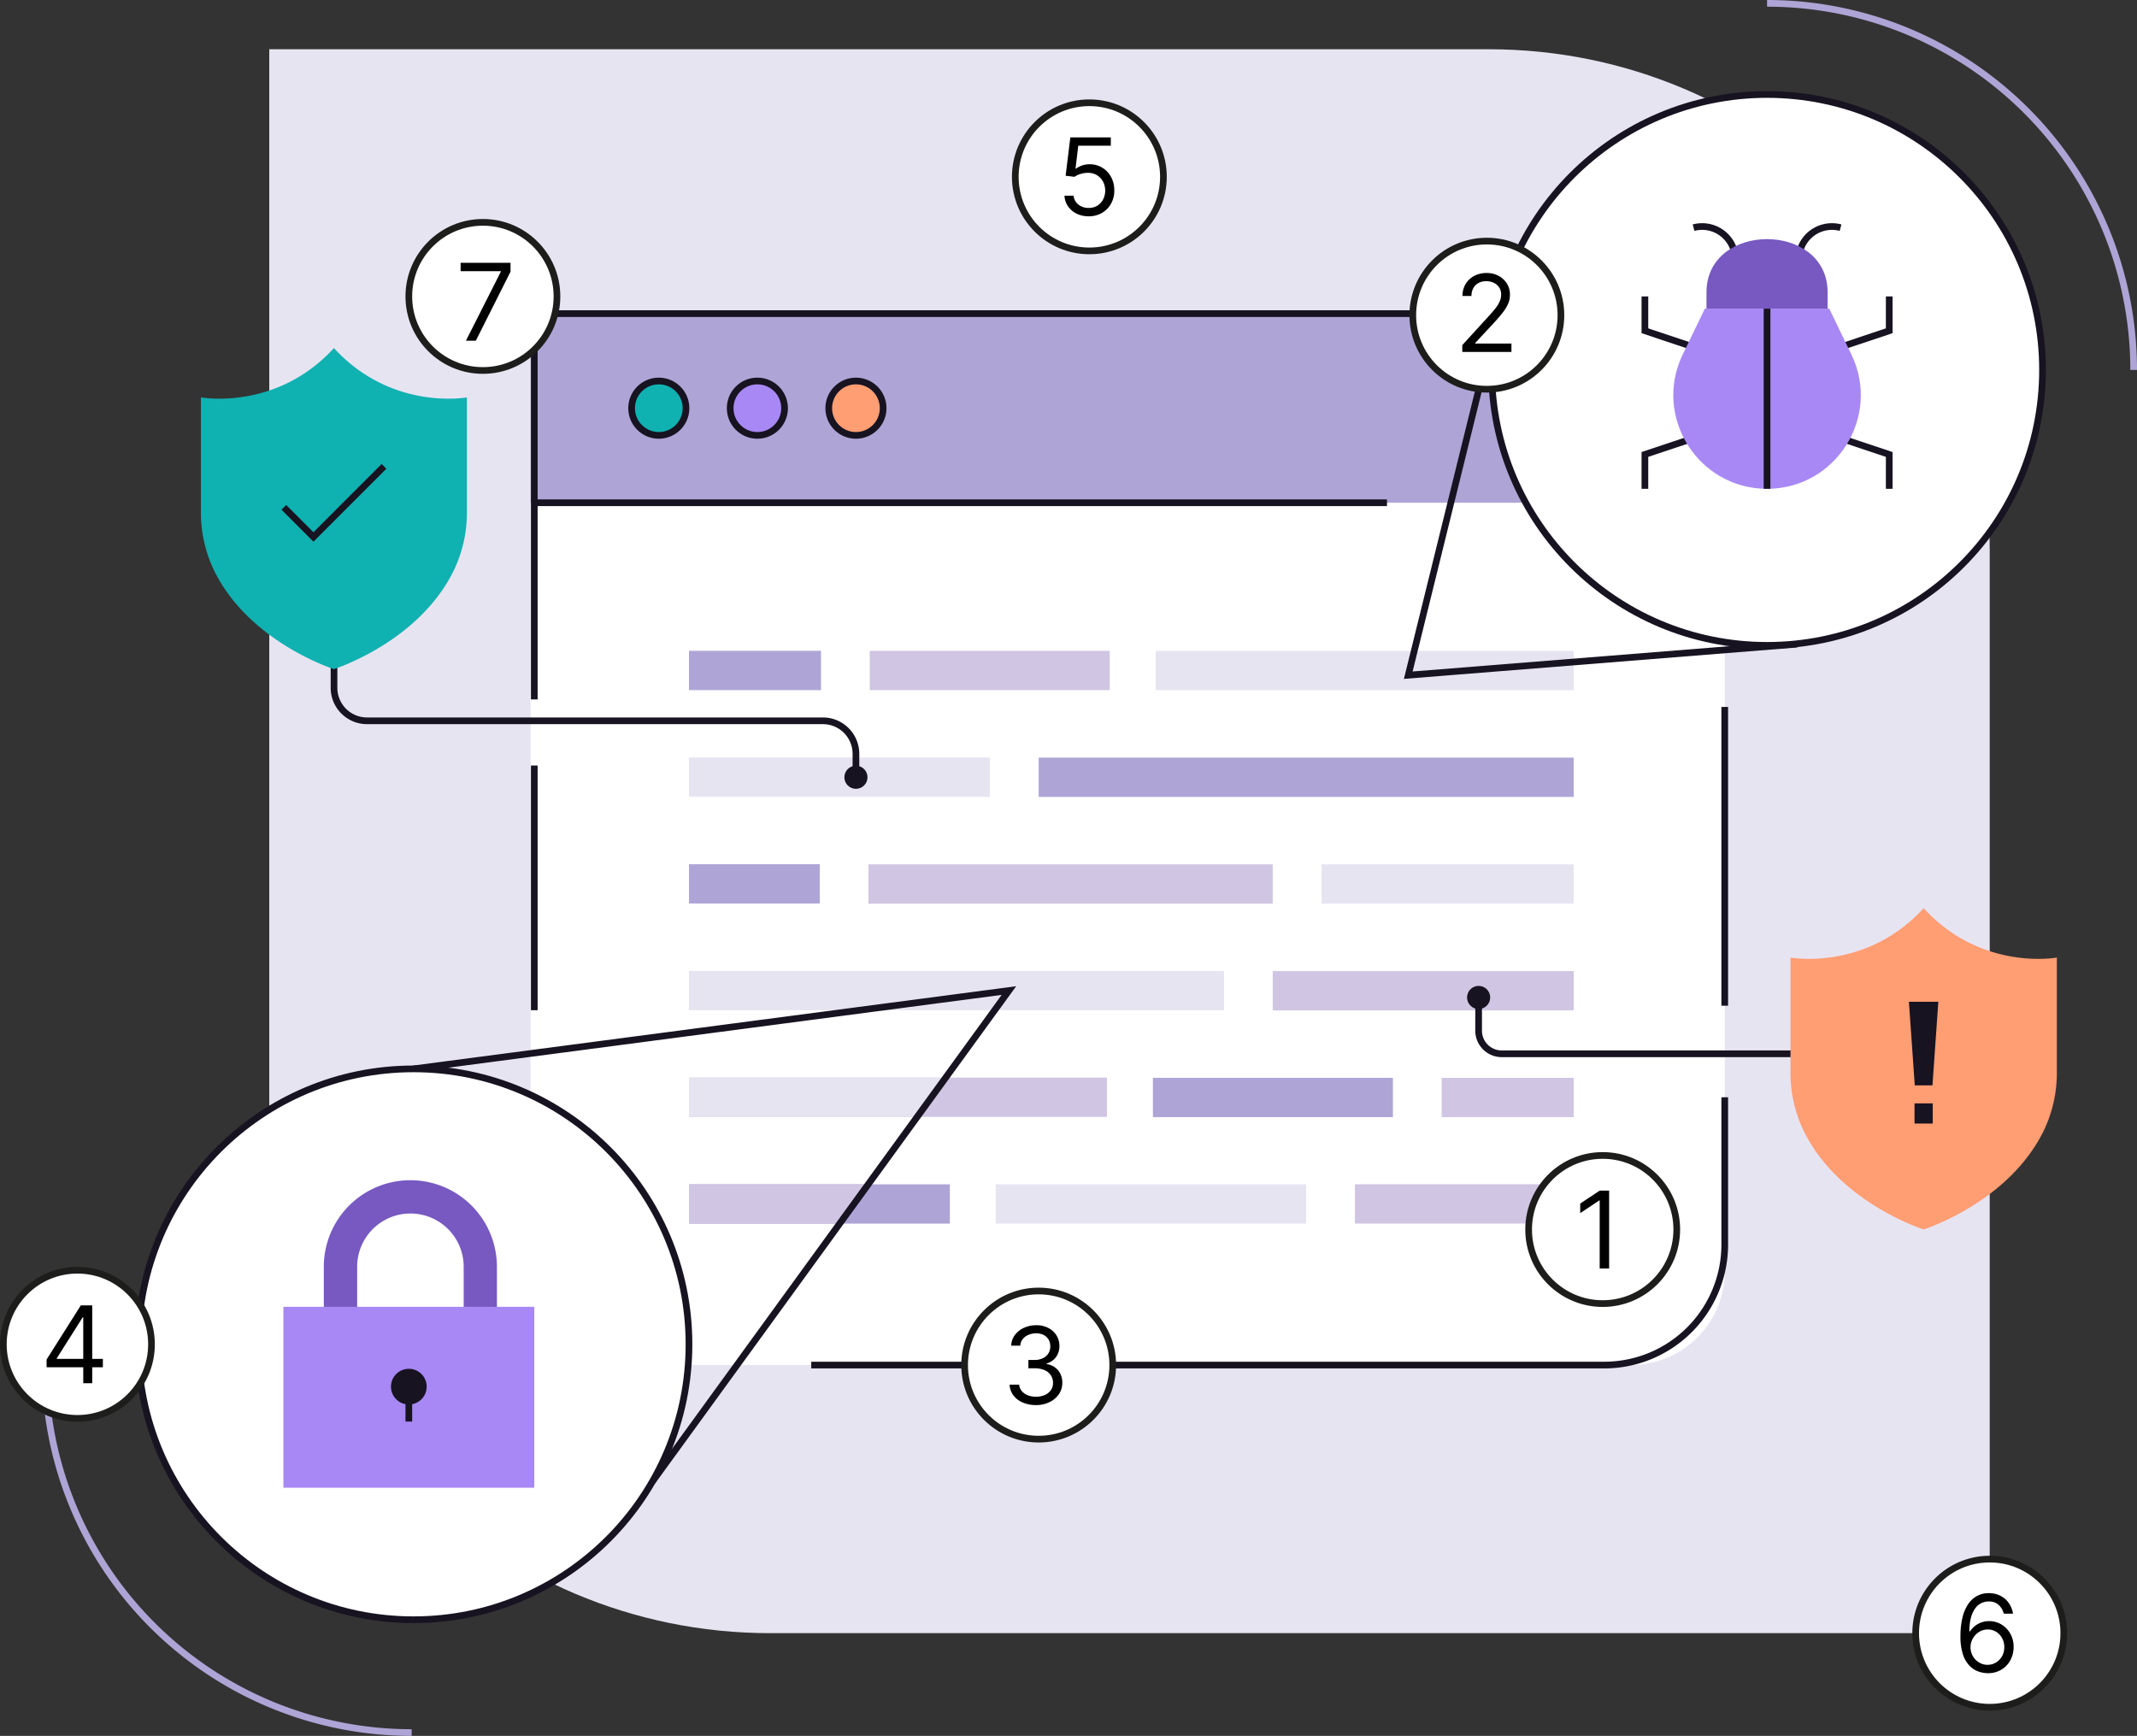 <svg xmlns="http://www.w3.org/2000/svg" viewBox="0 0 1003.14 814.9"><rect x="0" y="0" width="1003.14" height="814.9" fill="#333333" stroke="none"/><defs><style>.cls-1{fill:#e7e4f2}.cls-14,.cls-2{fill:#fff}.cls-3{fill:#aea5d6}.cls-4{fill:#10b1b1}.cls-5{fill:#a888f4}.cls-6{fill:#ff9d73}.cls-7,.cls-9{fill:none}.cls-12,.cls-13,.cls-7{stroke:#171321}.cls-12,.cls-13,.cls-14,.cls-7,.cls-9{stroke-miterlimit:10}.cls-12,.cls-14,.cls-7,.cls-9{stroke-width:3.14px}.cls-8{fill:#d0c5e2}.cls-9{stroke:#aea5d6}.cls-10{fill:#7759c1}.cls-12,.cls-13{fill:#171321}.cls-13{stroke-width:3.3px}.cls-14{stroke:#1d1d1b}</style></defs><g id="Layer_2" data-name="Layer 2"><g id="LOGO"><path class="cls-1" d="M934 766.68H361.61c-129.91 0-235.21-105.31-235.21-235.21V23.12h572.4c129.9 0 235.2 105.31 235.2 235.21Z"/><path class="cls-2" d="M250.8 236.01h558.05v352.61H250.8z"/><path class="cls-2" d="M249.08 236h560.54v360.77a44 44 0 0 1-44 44H249.08V236Z"/><path class="cls-3" d="M249.08 147.23h562.24V236H249.08z"/><circle class="cls-4" cx="309.25" cy="191.62" r="12.77"/><circle class="cls-5" cx="355.52" cy="191.62" r="12.77"/><circle class="cls-6" cx="401.79" cy="191.62" r="12.77"/><path class="cls-7" d="M250.8 328.33v-181.1h433.27M250.8 474.24V359.36M809.62 515.1v69.15a56.56 56.56 0 0 1-56.56 56.57H380.81M809.62 331.86v140.25"/><circle class="cls-7" cx="309.25" cy="191.62" r="12.77"/><circle class="cls-7" cx="355.52" cy="191.62" r="12.77"/><circle class="cls-7" cx="401.79" cy="191.62" r="12.77"/><path class="cls-7" d="M250.8 236.01h400.27"/><path class="cls-8" d="M597.44 455.87h141.28v18.45H597.44z"/><path class="cls-1" d="M323.41 455.79h251.15v18.45H323.41z"/><path class="cls-1" transform="rotate(180 394.05 364.84)" d="M323.41 355.61h141.28v18.45H323.41z"/><path class="cls-3" transform="rotate(180 613.145 364.88)" d="M487.57 355.65h251.15v18.45H487.57z"/><path class="cls-3" transform="rotate(180 354.11 414.925)" d="M323.41 405.7h61.39v18.45h-61.39z"/><path class="cls-1" transform="rotate(180 679.52 414.985)" d="M620.32 405.76h118.4v18.45h-118.4z"/><path class="cls-8" transform="rotate(180 502.56 414.985)" d="M407.68 405.76h189.76v18.45H407.68z"/><path class="cls-8" d="M408.27 305.54h112.67v18.45H408.27z"/><path class="cls-1" d="M542.51 305.54h196.21v18.45H542.51z"/><path class="cls-3" d="M323.41 305.52h61.98v18.45h-61.98z"/><path class="cls-3" transform="rotate(-180 597.53 515.205)" d="M541.2 505.98h112.67v18.45H541.2z"/><path class="cls-8" transform="rotate(-180 421.52 515.1)" d="M323.41 505.88h196.21v18.45H323.41z"/><path class="cls-1" d="M323.41 505.88h120.52l-15.04 18.45H323.41v-18.45z"/><path class="cls-8" transform="rotate(-180 707.73 515.205)" d="M676.74 505.98h61.98v18.45h-61.98z"/><path class="cls-8" d="M636.02 555.94h102.7v18.45h-102.7z"/><path class="cls-3" d="M323.42 555.97h122.45v18.45H323.42z"/><path class="cls-1" d="M467.43 555.96h145.71v18.45H467.43z"/><path class="cls-8" d="M394.05 574.42h-70.64v-18.46h84.15l-13.51 18.46z"/><path class="cls-7" d="m702.58 148.8-41.52 168.16 182.54-14.58M306.27 695.45 473.6 465.01l-279.48 36.76"/><circle class="cls-2" cx="829.49" cy="173.66" r="129.3"/><circle class="cls-7" cx="829.49" cy="173.66" r="129.3"/><path class="cls-9" d="M829.49 1.57a172.08 172.08 0 0 1 172.08 172.09M193.24 813.33A172.09 172.09 0 0 1 21.15 641.24"/><path class="cls-7" d="M814.07 117.88a15.58 15.58 0 0 0-19.09-11M844.89 117.88a15.58 15.58 0 0 1 19.09-11M862.51 163.41l24.32-8.14v-16.12M863.98 205.71l22.85 7.63v16.12M796.46 163.41l-24.32-8.14v-16.12M794.99 205.71l-22.85 7.63v16.12"/><path class="cls-5" d="m800.3 144.88-10.39 21.49c-14.11 29.19 7.15 63.09 39.57 63.09 32.43 0 53.69-33.9 39.58-63.09l-10.39-21.49"/><path class="cls-7" d="M829.48 144.88v84.58"/><path class="cls-10" d="M857.91 144.88h-56.86v-7.66c0-33.32 56.86-33.26 56.86 0Z"/><circle class="cls-2" cx="194.12" cy="631.07" r="129.3"/><circle class="cls-7" cx="194.12" cy="631.07" r="129.3"/><path class="cls-10" d="M233.27 620.82h-15.61v-26.15a25 25 0 0 0-50 0v26.15H152v-26.15a40.63 40.63 0 0 1 81.26 0Z"/><path class="cls-5" d="M133.03 613.47H250.8v84.93H133.03z"/><circle cx="191.91" cy="650.95" r="8.38" style="fill:#171321"/><path class="cls-7" d="M191.91 657.36v9.98M401.79 364.88v-11a15.5 15.5 0 0 0-15.5-15.5h-214a15.5 15.5 0 0 1-15.5-15.5v-51.34"/><circle class="cls-12" cx="401.79" cy="364.88" r="3.86"/><path class="cls-7" d="M871.73 494.7H704.94a10.85 10.85 0 0 1-10.85-10.85v-15.6"/><circle class="cls-12" cx="694.09" cy="468.25" r="3.86"/><path class="cls-4" d="M156.75 163.41c-27.2 29.68-62.43 23.14-62.43 23.14v53.56a62.78 62.78 0 0 0 5.84 27c16.25 34.24 56.59 47 56.59 47s40.34-12.73 56.59-47a62.78 62.78 0 0 0 5.84-27v-53.56s-35.18 6.54-62.43-23.14Z"/><path class="cls-7" d="m133.23 238.17 13.9 13.9 33.13-33.14"/><path class="cls-6" d="M903 426.35c-27.24 29.72-62.52 23.17-62.52 23.17v53.63a62.79 62.79 0 0 0 5.85 27c16.27 34.29 56.67 47 56.67 47s40.39-12.75 56.67-47a62.94 62.94 0 0 0 5.85-27v-53.63s-35.3 6.55-62.52-23.17Z"/><path class="cls-13" d="m897.84 471.93 2.52 35.94h5.23l2.52-35.94h-10.27zM900.36 519.63h5.23v6.16h-5.23z"/><circle class="cls-14" cx="752.33" cy="577.19" r="34.77"/><path d="M755.35 558.91v36.57h-4.43v-31.93h-.21l-8.93 5.93V565l9.14-6.07Z"/><circle class="cls-14" cx="697.95" cy="147.95" r="34.77"/><path d="M686.42 165.22V162l12.07-13.21q2.12-2.33 3.5-4.05a15.3 15.3 0 0 0 2-3.25 7.82 7.82 0 0 0 .67-3.2 6 6 0 0 0-.92-3.34 6.06 6.06 0 0 0-2.51-2.18 8.13 8.13 0 0 0-3.57-.77 7.43 7.43 0 0 0-3.67.87 6 6 0 0 0-2.41 2.42 7.53 7.53 0 0 0-.85 3.64h-4.21a10.6 10.6 0 0 1 1.48-5.63 10.34 10.34 0 0 1 4.05-3.79 12.11 12.11 0 0 1 5.75-1.35 11.74 11.74 0 0 1 5.7 1.35 10.31 10.31 0 0 1 3.89 3.66 9.65 9.65 0 0 1 1.41 5.13 11.11 11.11 0 0 1-.72 3.93 17.59 17.59 0 0 1-2.5 4.27c-1.19 1.57-2.83 3.47-4.92 5.72l-8.17 8.78v.28h17v3.93Z"/><circle class="cls-14" cx="487.57" cy="640.82" r="34.77"/><path d="M486.35 659.6a15.49 15.49 0 0 1-6.3-1.22 10.65 10.65 0 0 1-4.37-3.38 9 9 0 0 1-1.76-5h4.5a5.27 5.27 0 0 0 1.21 3 7 7 0 0 0 2.81 2 11 11 0 0 0 8-.12 6.83 6.83 0 0 0 2.86-2.29 5.69 5.69 0 0 0 1-3.39 6.39 6.39 0 0 0-1-3.56 6.59 6.59 0 0 0-2.92-2.42 11.46 11.46 0 0 0-4.72-.88h-2.92v-3.92h2.92a8.71 8.71 0 0 0 3.83-.79 6.17 6.17 0 0 0 2.59-2.21 5.94 5.94 0 0 0 .94-3.36 6.16 6.16 0 0 0-.82-3.23 5.62 5.62 0 0 0-2.31-2.14 7.5 7.5 0 0 0-3.51-.77 9.22 9.22 0 0 0-3.56.69 6.73 6.73 0 0 0-2.73 2 5.2 5.2 0 0 0-1.14 3.11h-4.28a8.7 8.7 0 0 1 1.73-5 10.84 10.84 0 0 1 4.26-3.38 13.62 13.62 0 0 1 5.79-1.22 11.71 11.71 0 0 1 5.82 1.37A9.72 9.72 0 0 1 496 627a9.35 9.35 0 0 1 1.3 4.82 8.54 8.54 0 0 1-1.61 5.26 8.27 8.27 0 0 1-4.38 3v.29a8.56 8.56 0 0 1 5.41 2.93 9 9 0 0 1 1.94 5.85 9.32 9.32 0 0 1-1.61 5.35 11 11 0 0 1-4.41 3.72 14.19 14.19 0 0 1-6.29 1.38Z"/><circle class="cls-14" cx="36.34" cy="631.07" r="34.77"/><path d="M21.87 641.85v-3.64l16.07-25.42h2.64v5.64h-1.79l-12.14 19.21v.29h21.64v3.92Zm17.21 7.5v-36.56h4.21v36.56Z"/><circle class="cls-14" cx="511.36" cy="83.01" r="34.77"/><path d="M511 101.54a12.54 12.54 0 0 1-5.65-1.25 10.5 10.5 0 0 1-4-3.43 9.31 9.31 0 0 1-1.66-5h4.28a5.82 5.82 0 0 0 2.22 4.14 7.44 7.44 0 0 0 4.81 1.61 7.67 7.67 0 0 0 4-1 7.5 7.5 0 0 0 2.77-2.9 9.22 9.22 0 0 0 0-8.47 7.85 7.85 0 0 0-2.86-3 8 8 0 0 0-4.16-1.11 11.73 11.73 0 0 0-3.45.51 9.71 9.71 0 0 0-2.94 1.36l-4.14-.5 2.21-18h19v3.9h-15.28l-1.29 10.78h.22a9.84 9.84 0 0 1 2.82-1.48 10.76 10.76 0 0 1 3.53-.59 11.25 11.25 0 0 1 10.14 6 13 13 0 0 1 1.5 6.32 12.4 12.4 0 0 1-1.56 6.24 11.55 11.55 0 0 1-4.29 4.32 12.21 12.21 0 0 1-6.22 1.55Z"/><circle class="cls-14" cx="934.01" cy="766.68" r="34.77"/><path d="M933 785.46a13.53 13.53 0 0 1-4.5-.86 10.69 10.69 0 0 1-4.11-2.77 14.1 14.1 0 0 1-3-5.31 26.75 26.75 0 0 1-1.12-8.41 36.66 36.66 0 0 1 .91-8.62 19.34 19.34 0 0 1 2.64-6.34 11.92 11.92 0 0 1 4.19-3.92 11.38 11.38 0 0 1 5.54-1.33 11.81 11.81 0 0 1 5.47 1.22 10.48 10.48 0 0 1 3.92 3.4 11.89 11.89 0 0 1 2 5h-4.36a8.05 8.05 0 0 0-2.36-4.09 6.5 6.5 0 0 0-4.64-1.63 7.62 7.62 0 0 0-6.69 3.7q-2.43 3.69-2.45 10.37h.28a11 11 0 0 1 2.39-2.6 10.82 10.82 0 0 1 3.06-1.67 10.7 10.7 0 0 1 3.55-.58 11 11 0 0 1 5.75 1.56 11.66 11.66 0 0 1 4.18 4.3 12.38 12.38 0 0 1 1.57 6.28 12.85 12.85 0 0 1-1.52 6.2 11.46 11.46 0 0 1-4.25 4.46 12 12 0 0 1-6.45 1.64Zm0-3.93a7.42 7.42 0 0 0 4-1.12 8.08 8.08 0 0 0 2.84-3 8.54 8.54 0 0 0 1-4.21 8.63 8.63 0 0 0-1-4.14 8 8 0 0 0-2.77-3 7.35 7.35 0 0 0-4-1.11 7.62 7.62 0 0 0-3.16.67 8.33 8.33 0 0 0-2.56 1.83 8.76 8.76 0 0 0-1.72 2.65 8 8 0 0 0-.63 3.14 8.35 8.35 0 0 0 1 4.07 8.18 8.18 0 0 0 2.82 3 7.29 7.29 0 0 0 4.18 1.22Z"/><circle class="cls-14" cx="226.68" cy="139.15" r="34.77"/><path d="m218.72 159.94 16.36-32.35v-.28h-18.86v-3.93h23.43v4.14l-16.29 32.42Z"/></g></g></svg>